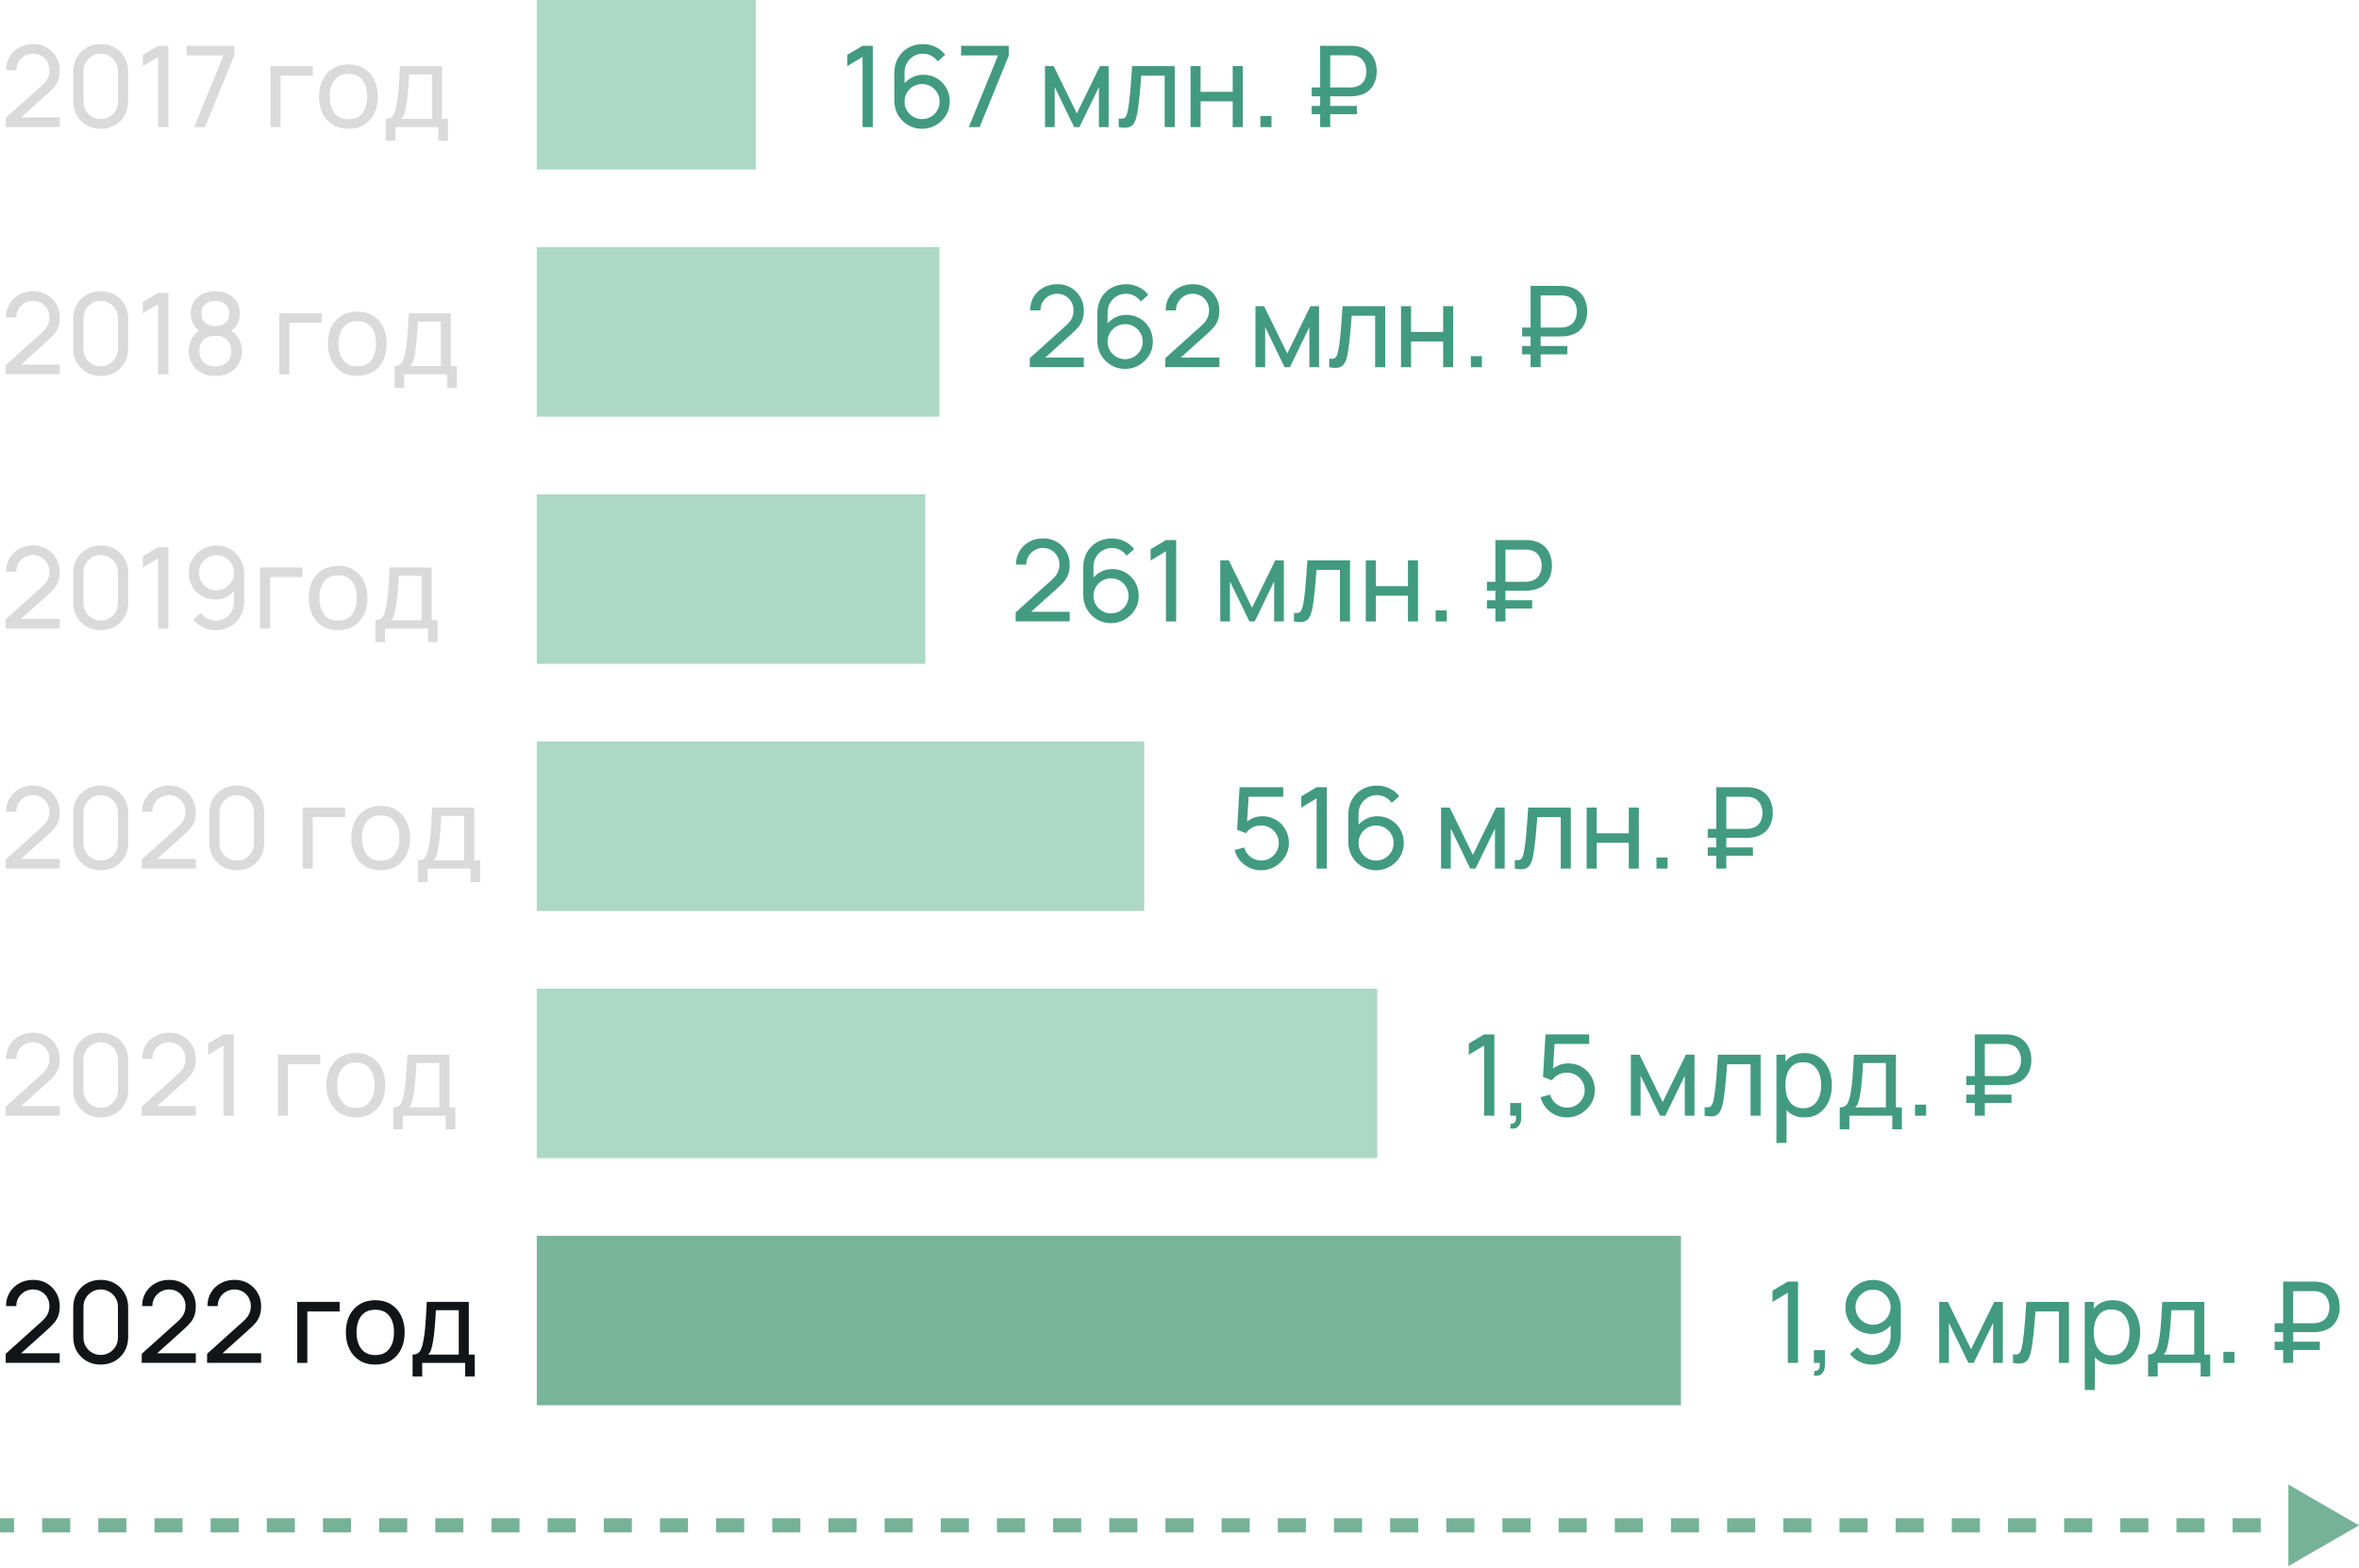 <svg width="334" height="222" viewBox="0 0 334 222" fill="none" xmlns="http://www.w3.org/2000/svg">
<path d="M0.8 17.992L0.808 16.712L5.92 12.112C6.347 11.728 6.632 11.365 6.776 11.024C6.925 10.677 7 10.323 7 9.96C7 9.517 6.899 9.117 6.696 8.76C6.493 8.403 6.216 8.12 5.864 7.912C5.517 7.704 5.123 7.6 4.68 7.6C4.221 7.6 3.813 7.709 3.456 7.928C3.099 8.141 2.816 8.427 2.608 8.784C2.405 9.141 2.307 9.531 2.312 9.952H0.856C0.856 9.227 1.024 8.587 1.36 8.032C1.696 7.472 2.152 7.035 2.728 6.72C3.309 6.4 3.968 6.24 4.704 6.24C5.419 6.24 6.059 6.405 6.624 6.736C7.189 7.061 7.635 7.507 7.96 8.072C8.291 8.632 8.456 9.267 8.456 9.976C8.456 10.477 8.392 10.912 8.264 11.28C8.141 11.648 7.949 11.989 7.688 12.304C7.427 12.613 7.099 12.944 6.704 13.296L2.456 17.112L2.272 16.632H8.456V17.992H0.8ZM14.258 18.24C13.511 18.24 12.845 18.072 12.258 17.736C11.677 17.395 11.215 16.933 10.874 16.352C10.538 15.765 10.37 15.099 10.37 14.352V10.128C10.37 9.381 10.538 8.715 10.874 8.128C11.215 7.541 11.677 7.08 12.258 6.744C12.845 6.408 13.511 6.24 14.258 6.24C15.005 6.24 15.671 6.408 16.258 6.744C16.845 7.08 17.306 7.541 17.642 8.128C17.978 8.715 18.146 9.381 18.146 10.128V14.352C18.146 15.099 17.978 15.765 17.642 16.352C17.306 16.933 16.845 17.395 16.258 17.736C15.671 18.072 15.005 18.24 14.258 18.24ZM14.258 16.872C14.711 16.872 15.122 16.763 15.49 16.544C15.858 16.325 16.151 16.032 16.37 15.664C16.589 15.291 16.698 14.88 16.698 14.432V10.04C16.698 9.587 16.589 9.176 16.37 8.808C16.151 8.44 15.858 8.147 15.49 7.928C15.122 7.709 14.711 7.6 14.258 7.6C13.81 7.6 13.399 7.709 13.026 7.928C12.658 8.147 12.365 8.44 12.146 8.808C11.927 9.176 11.818 9.587 11.818 10.04V14.432C11.818 14.88 11.927 15.291 12.146 15.664C12.365 16.032 12.658 16.325 13.026 16.544C13.399 16.763 13.81 16.872 14.258 16.872ZM22.394 18V8.056L20.226 9.368V7.776L22.394 6.48H23.842V18H22.394ZM27.494 18L31.638 7.848H26.406V6.48H33.166V7.848L29.03 18H27.494ZM38.292 18V9.36H44.292V10.712H39.716V18H38.292ZM49.331 18.24C48.473 18.24 47.731 18.045 47.107 17.656C46.489 17.267 46.011 16.728 45.675 16.04C45.339 15.352 45.171 14.563 45.171 13.672C45.171 12.765 45.342 11.971 45.683 11.288C46.025 10.605 46.507 10.075 47.131 9.696C47.755 9.312 48.489 9.12 49.331 9.12C50.195 9.12 50.939 9.315 51.563 9.704C52.187 10.088 52.665 10.624 52.995 11.312C53.331 11.995 53.499 12.781 53.499 13.672C53.499 14.573 53.331 15.368 52.995 16.056C52.659 16.739 52.179 17.275 51.555 17.664C50.931 18.048 50.19 18.24 49.331 18.24ZM49.331 16.888C50.227 16.888 50.894 16.589 51.331 15.992C51.769 15.395 51.987 14.621 51.987 13.672C51.987 12.696 51.766 11.92 51.323 11.344C50.881 10.763 50.217 10.472 49.331 10.472C48.729 10.472 48.233 10.608 47.843 10.88C47.454 11.152 47.163 11.528 46.971 12.008C46.779 12.488 46.683 13.043 46.683 13.672C46.683 14.643 46.907 15.421 47.355 16.008C47.803 16.595 48.462 16.888 49.331 16.888ZM54.621 19.92V16.824C55.106 16.824 55.453 16.667 55.661 16.352C55.869 16.032 56.037 15.507 56.165 14.776C56.25 14.317 56.319 13.827 56.373 13.304C56.426 12.781 56.471 12.2 56.509 11.56C56.551 10.915 56.591 10.181 56.629 9.36H62.581V16.824H63.421V19.92H62.061V18H55.981V19.92H54.621ZM56.813 16.824H61.157V10.536H57.917C57.901 10.915 57.879 11.312 57.853 11.728C57.826 12.139 57.794 12.549 57.757 12.96C57.725 13.371 57.685 13.76 57.637 14.128C57.594 14.491 57.543 14.816 57.485 15.104C57.415 15.504 57.335 15.843 57.245 16.12C57.154 16.397 57.01 16.632 56.813 16.824Z" fill="#DADADA"/>
<rect x="76" width="31" height="24" fill="#ACD8C5"/>
<path d="M122.128 18V8.056L119.96 9.368V7.776L122.128 6.48H123.576V18H122.128ZM130.548 18.24C129.817 18.24 129.153 18.064 128.556 17.712C127.964 17.36 127.492 16.88 127.14 16.272C126.793 15.659 126.62 14.968 126.62 14.2V10.368C126.62 9.563 126.793 8.851 127.14 8.232C127.492 7.608 127.972 7.123 128.58 6.776C129.193 6.424 129.892 6.248 130.676 6.248C131.311 6.248 131.9 6.379 132.444 6.64C132.993 6.896 133.455 7.267 133.828 7.752L132.764 8.696C132.535 8.36 132.236 8.093 131.868 7.896C131.5 7.699 131.103 7.6 130.676 7.6C130.169 7.6 129.719 7.723 129.324 7.968C128.935 8.208 128.628 8.528 128.404 8.928C128.18 9.323 128.068 9.749 128.068 10.208V12.52L127.756 12.168C128.092 11.688 128.519 11.304 129.036 11.016C129.553 10.728 130.113 10.584 130.716 10.584C131.431 10.584 132.071 10.752 132.636 11.088C133.207 11.424 133.655 11.88 133.98 12.456C134.311 13.027 134.476 13.669 134.476 14.384C134.476 15.099 134.297 15.747 133.94 16.328C133.583 16.909 133.105 17.373 132.508 17.72C131.916 18.067 131.263 18.24 130.548 18.24ZM130.548 16.864C131.007 16.864 131.425 16.755 131.804 16.536C132.183 16.312 132.481 16.013 132.7 15.64C132.924 15.261 133.036 14.843 133.036 14.384C133.036 13.925 132.924 13.507 132.7 13.128C132.481 12.749 132.183 12.451 131.804 12.232C131.431 12.008 131.015 11.896 130.556 11.896C130.097 11.896 129.679 12.008 129.3 12.232C128.927 12.451 128.628 12.749 128.404 13.128C128.18 13.507 128.068 13.925 128.068 14.384C128.068 14.837 128.177 15.253 128.396 15.632C128.62 16.005 128.919 16.304 129.292 16.528C129.671 16.752 130.089 16.864 130.548 16.864ZM137.166 18L141.31 7.848H136.078V6.48H142.838V7.848L138.702 18H137.166ZM147.956 18V9.36H149.18L152.46 16.064L155.74 9.36H156.964V18H155.588V12.328L152.836 18H152.084L149.332 12.328V18H147.956ZM158.398 18V16.776C158.718 16.835 158.961 16.824 159.126 16.744C159.297 16.659 159.422 16.512 159.502 16.304C159.587 16.091 159.657 15.824 159.71 15.504C159.801 14.997 159.878 14.432 159.942 13.808C160.011 13.184 160.073 12.501 160.126 11.76C160.185 11.013 160.238 10.213 160.286 9.36H166.326V18H164.902V10.712H161.582C161.55 11.203 161.51 11.707 161.462 12.224C161.419 12.741 161.374 13.245 161.326 13.736C161.278 14.221 161.225 14.675 161.166 15.096C161.113 15.512 161.054 15.872 160.99 16.176C160.889 16.699 160.747 17.117 160.566 17.432C160.385 17.741 160.123 17.941 159.782 18.032C159.441 18.128 158.979 18.117 158.398 18ZM168.565 18V9.36H169.989V13H174.533V9.36H175.957V18H174.533V14.352H169.989V18H168.565ZM178.454 18V16.432H180.022V18H178.454ZM185.714 13.64V12.384H191.178C191.268 12.384 191.375 12.379 191.498 12.368C191.626 12.357 191.759 12.336 191.898 12.304C192.431 12.176 192.826 11.912 193.082 11.512C193.338 11.112 193.466 10.653 193.466 10.136C193.466 9.805 193.412 9.485 193.306 9.176C193.199 8.867 193.028 8.597 192.794 8.368C192.564 8.139 192.266 7.984 191.898 7.904C191.77 7.867 191.636 7.845 191.498 7.84C191.364 7.835 191.258 7.832 191.178 7.832H187.938V6.48H191.226C191.306 6.48 191.42 6.483 191.57 6.488C191.724 6.493 191.892 6.512 192.074 6.544C192.698 6.64 193.22 6.853 193.642 7.184C194.068 7.515 194.388 7.931 194.602 8.432C194.815 8.933 194.922 9.491 194.922 10.104C194.922 11.016 194.682 11.787 194.202 12.416C193.722 13.04 193.012 13.427 192.074 13.576C191.892 13.603 191.724 13.621 191.57 13.632C191.42 13.637 191.306 13.64 191.226 13.64H185.714ZM185.714 16.176V15H192.114V16.176H185.714ZM186.914 18V6.48H188.338V18H186.914Z" fill="#429B7E"/>
<path d="M0.8 52.992L0.808 51.712L5.92 47.112C6.347 46.728 6.632 46.365 6.776 46.024C6.925 45.677 7 45.323 7 44.96C7 44.517 6.899 44.117 6.696 43.76C6.493 43.403 6.216 43.12 5.864 42.912C5.517 42.704 5.123 42.6 4.68 42.6C4.221 42.6 3.813 42.709 3.456 42.928C3.099 43.141 2.816 43.427 2.608 43.784C2.405 44.141 2.307 44.531 2.312 44.952H0.856C0.856 44.227 1.024 43.587 1.36 43.032C1.696 42.472 2.152 42.035 2.728 41.72C3.309 41.4 3.968 41.24 4.704 41.24C5.419 41.24 6.059 41.405 6.624 41.736C7.189 42.061 7.635 42.507 7.96 43.072C8.291 43.632 8.456 44.267 8.456 44.976C8.456 45.477 8.392 45.912 8.264 46.28C8.141 46.648 7.949 46.989 7.688 47.304C7.427 47.613 7.099 47.944 6.704 48.296L2.456 52.112L2.272 51.632H8.456V52.992H0.8ZM14.258 53.24C13.511 53.24 12.845 53.072 12.258 52.736C11.677 52.395 11.215 51.933 10.874 51.352C10.538 50.765 10.37 50.099 10.37 49.352V45.128C10.37 44.381 10.538 43.715 10.874 43.128C11.215 42.541 11.677 42.08 12.258 41.744C12.845 41.408 13.511 41.24 14.258 41.24C15.005 41.24 15.671 41.408 16.258 41.744C16.845 42.08 17.306 42.541 17.642 43.128C17.978 43.715 18.146 44.381 18.146 45.128V49.352C18.146 50.099 17.978 50.765 17.642 51.352C17.306 51.933 16.845 52.395 16.258 52.736C15.671 53.072 15.005 53.24 14.258 53.24ZM14.258 51.872C14.711 51.872 15.122 51.763 15.49 51.544C15.858 51.325 16.151 51.032 16.37 50.664C16.589 50.291 16.698 49.88 16.698 49.432V45.04C16.698 44.587 16.589 44.176 16.37 43.808C16.151 43.44 15.858 43.147 15.49 42.928C15.122 42.709 14.711 42.6 14.258 42.6C13.81 42.6 13.399 42.709 13.026 42.928C12.658 43.147 12.365 43.44 12.146 43.808C11.927 44.176 11.818 44.587 11.818 45.04V49.432C11.818 49.88 11.927 50.291 12.146 50.664C12.365 51.032 12.658 51.325 13.026 51.544C13.399 51.763 13.81 51.872 14.258 51.872ZM22.394 53V43.056L20.226 44.368V42.776L22.394 41.48H23.842V53H22.394ZM30.486 53.24C29.75 53.24 29.099 53.093 28.534 52.8C27.968 52.501 27.526 52.088 27.206 51.56C26.886 51.032 26.726 50.416 26.726 49.712C26.726 49.024 26.888 48.403 27.214 47.848C27.544 47.293 28.04 46.867 28.702 46.568L28.678 47.088C28.139 46.827 27.726 46.459 27.438 45.984C27.15 45.504 27.006 44.973 27.006 44.392C27.006 43.741 27.155 43.181 27.454 42.712C27.752 42.243 28.163 41.88 28.686 41.624C29.208 41.368 29.808 41.24 30.486 41.24C31.163 41.24 31.763 41.368 32.286 41.624C32.808 41.88 33.219 42.243 33.518 42.712C33.816 43.181 33.966 43.741 33.966 44.392C33.966 44.973 33.83 45.501 33.558 45.976C33.286 46.445 32.867 46.816 32.302 47.088L32.27 46.576C32.931 46.864 33.427 47.288 33.758 47.848C34.094 48.403 34.262 49.024 34.262 49.712C34.262 50.416 34.099 51.032 33.774 51.56C33.454 52.088 33.008 52.501 32.438 52.8C31.872 53.093 31.222 53.24 30.486 53.24ZM30.486 51.88C31.158 51.88 31.702 51.696 32.118 51.328C32.539 50.955 32.75 50.416 32.75 49.712C32.75 49.003 32.542 48.464 32.126 48.096C31.715 47.723 31.168 47.536 30.486 47.536C29.808 47.536 29.262 47.723 28.846 48.096C28.435 48.464 28.23 49.003 28.23 49.712C28.23 50.416 28.438 50.955 28.854 51.328C29.27 51.696 29.814 51.88 30.486 51.88ZM30.486 46.168C31.072 46.168 31.547 46.021 31.91 45.728C32.272 45.429 32.454 44.984 32.454 44.392C32.454 43.8 32.272 43.357 31.91 43.064C31.547 42.765 31.072 42.616 30.486 42.616C29.904 42.616 29.43 42.765 29.062 43.064C28.699 43.357 28.518 43.8 28.518 44.392C28.518 44.984 28.699 45.429 29.062 45.728C29.43 46.021 29.904 46.168 30.486 46.168ZM39.542 53V44.36H45.542V45.712H40.966V53H39.542ZM50.581 53.24C49.723 53.24 48.981 53.045 48.357 52.656C47.739 52.267 47.261 51.728 46.925 51.04C46.589 50.352 46.421 49.563 46.421 48.672C46.421 47.765 46.592 46.971 46.933 46.288C47.275 45.605 47.757 45.075 48.381 44.696C49.005 44.312 49.739 44.12 50.581 44.12C51.445 44.12 52.189 44.315 52.813 44.704C53.437 45.088 53.915 45.624 54.245 46.312C54.581 46.995 54.749 47.781 54.749 48.672C54.749 49.573 54.581 50.368 54.245 51.056C53.909 51.739 53.429 52.275 52.805 52.664C52.181 53.048 51.44 53.24 50.581 53.24ZM50.581 51.888C51.477 51.888 52.144 51.589 52.581 50.992C53.019 50.395 53.237 49.621 53.237 48.672C53.237 47.696 53.016 46.92 52.573 46.344C52.131 45.763 51.467 45.472 50.581 45.472C49.979 45.472 49.483 45.608 49.093 45.88C48.704 46.152 48.413 46.528 48.221 47.008C48.029 47.488 47.933 48.043 47.933 48.672C47.933 49.643 48.157 50.421 48.605 51.008C49.053 51.595 49.712 51.888 50.581 51.888ZM55.871 54.92V51.824C56.356 51.824 56.703 51.667 56.911 51.352C57.119 51.032 57.287 50.507 57.415 49.776C57.5 49.317 57.569 48.827 57.623 48.304C57.676 47.781 57.721 47.2 57.759 46.56C57.801 45.915 57.841 45.181 57.879 44.36H63.831V51.824H64.671V54.92H63.311V53H57.231V54.92H55.871ZM58.063 51.824H62.407V45.536H59.167C59.151 45.915 59.129 46.312 59.103 46.728C59.076 47.139 59.044 47.549 59.007 47.96C58.975 48.371 58.935 48.76 58.887 49.128C58.844 49.491 58.793 49.816 58.735 50.104C58.665 50.504 58.585 50.843 58.495 51.12C58.404 51.397 58.26 51.632 58.063 51.824Z" fill="#DADADA"/>
<rect x="76" y="35" width="57" height="24" fill="#ACD8C5"/>
<path d="M145.8 51.992L145.808 50.712L150.92 46.112C151.347 45.728 151.632 45.365 151.776 45.024C151.925 44.677 152 44.323 152 43.96C152 43.517 151.899 43.117 151.696 42.76C151.493 42.403 151.216 42.12 150.864 41.912C150.517 41.704 150.123 41.6 149.68 41.6C149.221 41.6 148.813 41.709 148.456 41.928C148.099 42.141 147.816 42.427 147.608 42.784C147.405 43.141 147.307 43.531 147.312 43.952H145.856C145.856 43.227 146.024 42.587 146.36 42.032C146.696 41.472 147.152 41.035 147.728 40.72C148.309 40.4 148.968 40.24 149.704 40.24C150.419 40.24 151.059 40.405 151.624 40.736C152.189 41.061 152.635 41.507 152.96 42.072C153.291 42.632 153.456 43.267 153.456 43.976C153.456 44.477 153.392 44.912 153.264 45.28C153.141 45.648 152.949 45.989 152.688 46.304C152.427 46.613 152.099 46.944 151.704 47.296L147.456 51.112L147.272 50.632H153.456V51.992H145.8ZM159.298 52.24C158.567 52.24 157.903 52.064 157.306 51.712C156.714 51.36 156.242 50.88 155.89 50.272C155.543 49.659 155.37 48.968 155.37 48.2V44.368C155.37 43.563 155.543 42.851 155.89 42.232C156.242 41.608 156.722 41.123 157.33 40.776C157.943 40.424 158.642 40.248 159.426 40.248C160.061 40.248 160.65 40.379 161.194 40.64C161.743 40.896 162.205 41.267 162.578 41.752L161.514 42.696C161.285 42.36 160.986 42.093 160.618 41.896C160.25 41.699 159.853 41.6 159.426 41.6C158.919 41.6 158.469 41.723 158.074 41.968C157.685 42.208 157.378 42.528 157.154 42.928C156.93 43.323 156.818 43.749 156.818 44.208V46.52L156.506 46.168C156.842 45.688 157.269 45.304 157.786 45.016C158.303 44.728 158.863 44.584 159.466 44.584C160.181 44.584 160.821 44.752 161.386 45.088C161.957 45.424 162.405 45.88 162.73 46.456C163.061 47.027 163.226 47.669 163.226 48.384C163.226 49.099 163.047 49.747 162.69 50.328C162.333 50.909 161.855 51.373 161.258 51.72C160.666 52.067 160.013 52.24 159.298 52.24ZM159.298 50.864C159.757 50.864 160.175 50.755 160.554 50.536C160.933 50.312 161.231 50.013 161.45 49.64C161.674 49.261 161.786 48.843 161.786 48.384C161.786 47.925 161.674 47.507 161.45 47.128C161.231 46.749 160.933 46.451 160.554 46.232C160.181 46.008 159.765 45.896 159.306 45.896C158.847 45.896 158.429 46.008 158.05 46.232C157.677 46.451 157.378 46.749 157.154 47.128C156.93 47.507 156.818 47.925 156.818 48.384C156.818 48.837 156.927 49.253 157.146 49.632C157.37 50.005 157.669 50.304 158.042 50.528C158.421 50.752 158.839 50.864 159.298 50.864ZM164.988 51.992L164.996 50.712L170.108 46.112C170.534 45.728 170.82 45.365 170.964 45.024C171.113 44.677 171.188 44.323 171.188 43.96C171.188 43.517 171.086 43.117 170.884 42.76C170.681 42.403 170.404 42.12 170.052 41.912C169.705 41.704 169.31 41.6 168.868 41.6C168.409 41.6 168.001 41.709 167.644 41.928C167.286 42.141 167.004 42.427 166.796 42.784C166.593 43.141 166.494 43.531 166.5 43.952H165.044C165.044 43.227 165.212 42.587 165.548 42.032C165.884 41.472 166.34 41.035 166.916 40.72C167.497 40.4 168.156 40.24 168.891 40.24C169.606 40.24 170.246 40.405 170.812 40.736C171.377 41.061 171.822 41.507 172.148 42.072C172.478 42.632 172.644 43.267 172.644 43.976C172.644 44.477 172.58 44.912 172.451 45.28C172.329 45.648 172.137 45.989 171.876 46.304C171.614 46.613 171.286 46.944 170.892 47.296L166.644 51.112L166.46 50.632H172.644V51.992H164.988ZM177.753 52V43.36H178.977L182.257 50.064L185.537 43.36H186.761V52H185.385V46.328L182.633 52H181.881L179.129 46.328V52H177.753ZM188.195 52V50.776C188.515 50.835 188.758 50.824 188.923 50.744C189.094 50.659 189.219 50.512 189.299 50.304C189.384 50.091 189.454 49.824 189.507 49.504C189.598 48.997 189.675 48.432 189.739 47.808C189.808 47.184 189.87 46.501 189.923 45.76C189.982 45.013 190.035 44.213 190.083 43.36H196.123V52H194.699V44.712H191.379C191.347 45.203 191.307 45.707 191.259 46.224C191.216 46.741 191.171 47.245 191.123 47.736C191.075 48.221 191.022 48.675 190.963 49.096C190.91 49.512 190.851 49.872 190.787 50.176C190.686 50.699 190.544 51.117 190.363 51.432C190.182 51.741 189.92 51.941 189.579 52.032C189.238 52.128 188.776 52.117 188.195 52ZM198.362 52V43.36H199.786V47H204.33V43.36H205.754V52H204.33V48.352H199.786V52H198.362ZM208.251 52V50.432H209.819V52H208.251ZM215.511 47.64V46.384H220.975C221.065 46.384 221.172 46.379 221.295 46.368C221.423 46.357 221.556 46.336 221.695 46.304C222.228 46.176 222.623 45.912 222.879 45.512C223.135 45.112 223.263 44.653 223.263 44.136C223.263 43.805 223.209 43.485 223.103 43.176C222.996 42.867 222.825 42.597 222.591 42.368C222.361 42.139 222.063 41.984 221.695 41.904C221.567 41.867 221.433 41.845 221.295 41.84C221.161 41.835 221.055 41.832 220.975 41.832H217.735V40.48H221.023C221.103 40.48 221.217 40.483 221.367 40.488C221.521 40.493 221.689 40.512 221.871 40.544C222.495 40.64 223.017 40.853 223.439 41.184C223.865 41.515 224.185 41.931 224.399 42.432C224.612 42.933 224.719 43.491 224.719 44.104C224.719 45.016 224.479 45.787 223.999 46.416C223.519 47.04 222.809 47.427 221.871 47.576C221.689 47.603 221.521 47.621 221.367 47.632C221.217 47.637 221.103 47.64 221.023 47.64H215.511ZM215.511 50.176V49H221.911V50.176H215.511ZM216.711 52V40.48H218.135V52H216.711Z" fill="#429B7E"/>
<path d="M0.8 88.992L0.808 87.712L5.92 83.112C6.347 82.728 6.632 82.365 6.776 82.024C6.925 81.677 7 81.323 7 80.96C7 80.517 6.899 80.117 6.696 79.76C6.493 79.403 6.216 79.12 5.864 78.912C5.517 78.704 5.123 78.6 4.68 78.6C4.221 78.6 3.813 78.709 3.456 78.928C3.099 79.141 2.816 79.427 2.608 79.784C2.405 80.141 2.307 80.531 2.312 80.952H0.856C0.856 80.227 1.024 79.587 1.36 79.032C1.696 78.472 2.152 78.035 2.728 77.72C3.309 77.4 3.968 77.24 4.704 77.24C5.419 77.24 6.059 77.405 6.624 77.736C7.189 78.061 7.635 78.507 7.96 79.072C8.291 79.632 8.456 80.267 8.456 80.976C8.456 81.477 8.392 81.912 8.264 82.28C8.141 82.648 7.949 82.989 7.688 83.304C7.427 83.613 7.099 83.944 6.704 84.296L2.456 88.112L2.272 87.632H8.456V88.992H0.8ZM14.258 89.24C13.511 89.24 12.845 89.072 12.258 88.736C11.677 88.395 11.215 87.933 10.874 87.352C10.538 86.765 10.37 86.099 10.37 85.352V81.128C10.37 80.381 10.538 79.715 10.874 79.128C11.215 78.541 11.677 78.08 12.258 77.744C12.845 77.408 13.511 77.24 14.258 77.24C15.005 77.24 15.671 77.408 16.258 77.744C16.845 78.08 17.306 78.541 17.642 79.128C17.978 79.715 18.146 80.381 18.146 81.128V85.352C18.146 86.099 17.978 86.765 17.642 87.352C17.306 87.933 16.845 88.395 16.258 88.736C15.671 89.072 15.005 89.24 14.258 89.24ZM14.258 87.872C14.711 87.872 15.122 87.763 15.49 87.544C15.858 87.325 16.151 87.032 16.37 86.664C16.589 86.291 16.698 85.88 16.698 85.432V81.04C16.698 80.587 16.589 80.176 16.37 79.808C16.151 79.44 15.858 79.147 15.49 78.928C15.122 78.709 14.711 78.6 14.258 78.6C13.81 78.6 13.399 78.709 13.026 78.928C12.658 79.147 12.365 79.44 12.146 79.808C11.927 80.176 11.818 80.587 11.818 81.04V85.432C11.818 85.88 11.927 86.291 12.146 86.664C12.365 87.032 12.658 87.325 13.026 87.544C13.399 87.763 13.81 87.872 14.258 87.872ZM22.394 89V79.056L20.226 80.368V78.776L22.394 77.48H23.842V89H22.394ZM30.654 77.248C31.39 77.248 32.054 77.424 32.646 77.776C33.238 78.128 33.707 78.608 34.054 79.216C34.406 79.824 34.582 80.515 34.582 81.288V85.12C34.582 85.925 34.408 86.637 34.062 87.256C33.715 87.875 33.235 88.36 32.622 88.712C32.014 89.064 31.315 89.24 30.526 89.24C29.896 89.24 29.307 89.109 28.758 88.848C28.214 88.587 27.752 88.216 27.374 87.736L28.438 86.792C28.672 87.123 28.974 87.389 29.342 87.592C29.71 87.789 30.104 87.888 30.526 87.888C31.038 87.888 31.488 87.765 31.878 87.52C32.272 87.275 32.579 86.955 32.798 86.56C33.022 86.165 33.134 85.739 33.134 85.28V82.968L33.446 83.32C33.115 83.8 32.691 84.184 32.174 84.472C31.656 84.76 31.094 84.904 30.486 84.904C29.771 84.904 29.131 84.736 28.566 84.4C28 84.064 27.552 83.611 27.222 83.04C26.891 82.464 26.726 81.819 26.726 81.104C26.726 80.389 26.904 79.741 27.262 79.16C27.619 78.573 28.094 78.109 28.686 77.768C29.283 77.421 29.939 77.248 30.654 77.248ZM30.654 78.624C30.195 78.624 29.776 78.736 29.398 78.96C29.024 79.179 28.726 79.477 28.502 79.856C28.278 80.229 28.166 80.645 28.166 81.104C28.166 81.563 28.275 81.981 28.494 82.36C28.718 82.733 29.016 83.032 29.39 83.256C29.768 83.48 30.187 83.592 30.646 83.592C31.104 83.592 31.523 83.48 31.902 83.256C32.28 83.032 32.579 82.733 32.798 82.36C33.022 81.981 33.134 81.563 33.134 81.104C33.134 80.651 33.022 80.237 32.798 79.864C32.579 79.485 32.28 79.184 31.902 78.96C31.528 78.736 31.112 78.624 30.654 78.624ZM36.823 89V80.36H42.823V81.712H38.247V89H36.823ZM47.862 89.24C47.004 89.24 46.263 89.045 45.639 88.656C45.02 88.267 44.542 87.728 44.206 87.04C43.87 86.352 43.703 85.563 43.703 84.672C43.703 83.765 43.873 82.971 44.215 82.288C44.556 81.605 45.038 81.075 45.663 80.696C46.286 80.312 47.02 80.12 47.862 80.12C48.727 80.12 49.471 80.315 50.094 80.704C50.718 81.088 51.196 81.624 51.526 82.312C51.862 82.995 52.031 83.781 52.031 84.672C52.031 85.573 51.862 86.368 51.526 87.056C51.191 87.739 50.711 88.275 50.087 88.664C49.462 89.048 48.721 89.24 47.862 89.24ZM47.862 87.888C48.758 87.888 49.425 87.589 49.862 86.992C50.3 86.395 50.519 85.621 50.519 84.672C50.519 83.696 50.297 82.92 49.855 82.344C49.412 81.763 48.748 81.472 47.862 81.472C47.26 81.472 46.764 81.608 46.374 81.88C45.985 82.152 45.694 82.528 45.502 83.008C45.31 83.488 45.215 84.043 45.215 84.672C45.215 85.643 45.438 86.421 45.886 87.008C46.334 87.595 46.993 87.888 47.862 87.888ZM53.152 90.92V87.824C53.637 87.824 53.984 87.667 54.192 87.352C54.4 87.032 54.568 86.507 54.696 85.776C54.781 85.317 54.85 84.827 54.904 84.304C54.957 83.781 55.002 83.2 55.04 82.56C55.083 81.915 55.123 81.181 55.16 80.36H61.112V87.824H61.952V90.92H60.592V89H54.512V90.92H53.152ZM55.344 87.824H59.688V81.536H56.448C56.432 81.915 56.41 82.312 56.384 82.728C56.357 83.139 56.325 83.549 56.288 83.96C56.256 84.371 56.216 84.76 56.168 85.128C56.125 85.491 56.075 85.816 56.016 86.104C55.947 86.504 55.867 86.843 55.776 87.12C55.685 87.397 55.541 87.632 55.344 87.824Z" fill="#DADADA"/>
<rect x="76" y="70" width="55" height="24" fill="#ACD8C5"/>
<path d="M143.8 87.992L143.808 86.712L148.92 82.112C149.347 81.728 149.632 81.365 149.776 81.024C149.925 80.677 150 80.323 150 79.96C150 79.517 149.899 79.117 149.696 78.76C149.493 78.403 149.216 78.12 148.864 77.912C148.517 77.704 148.123 77.6 147.68 77.6C147.221 77.6 146.813 77.709 146.456 77.928C146.099 78.141 145.816 78.427 145.608 78.784C145.405 79.141 145.307 79.531 145.312 79.952H143.856C143.856 79.227 144.024 78.587 144.36 78.032C144.696 77.472 145.152 77.035 145.728 76.72C146.309 76.4 146.968 76.24 147.704 76.24C148.419 76.24 149.059 76.405 149.624 76.736C150.189 77.061 150.635 77.507 150.96 78.072C151.291 78.632 151.456 79.267 151.456 79.976C151.456 80.477 151.392 80.912 151.264 81.28C151.141 81.648 150.949 81.989 150.688 82.304C150.427 82.613 150.099 82.944 149.704 83.296L145.456 87.112L145.272 86.632H151.456V87.992H143.8ZM157.298 88.24C156.567 88.24 155.903 88.064 155.306 87.712C154.714 87.36 154.242 86.88 153.89 86.272C153.543 85.659 153.37 84.968 153.37 84.2V80.368C153.37 79.563 153.543 78.851 153.89 78.232C154.242 77.608 154.722 77.123 155.33 76.776C155.943 76.424 156.642 76.248 157.426 76.248C158.061 76.248 158.65 76.379 159.194 76.64C159.743 76.896 160.205 77.267 160.578 77.752L159.514 78.696C159.285 78.36 158.986 78.093 158.618 77.896C158.25 77.699 157.853 77.6 157.426 77.6C156.919 77.6 156.469 77.723 156.074 77.968C155.685 78.208 155.378 78.528 155.154 78.928C154.93 79.323 154.818 79.749 154.818 80.208V82.52L154.506 82.168C154.842 81.688 155.269 81.304 155.786 81.016C156.303 80.728 156.863 80.584 157.466 80.584C158.181 80.584 158.821 80.752 159.386 81.088C159.957 81.424 160.405 81.88 160.73 82.456C161.061 83.027 161.226 83.669 161.226 84.384C161.226 85.099 161.047 85.747 160.69 86.328C160.333 86.909 159.855 87.373 159.258 87.72C158.666 88.067 158.013 88.24 157.298 88.24ZM157.298 86.864C157.757 86.864 158.175 86.755 158.554 86.536C158.933 86.312 159.231 86.013 159.45 85.64C159.674 85.261 159.786 84.843 159.786 84.384C159.786 83.925 159.674 83.507 159.45 83.128C159.231 82.749 158.933 82.451 158.554 82.232C158.181 82.008 157.765 81.896 157.306 81.896C156.847 81.896 156.429 82.008 156.05 82.232C155.677 82.451 155.378 82.749 155.154 83.128C154.93 83.507 154.818 83.925 154.818 84.384C154.818 84.837 154.927 85.253 155.146 85.632C155.37 86.005 155.669 86.304 156.042 86.528C156.421 86.752 156.839 86.864 157.298 86.864ZM165.081 88V78.056L162.913 79.368V77.776L165.081 76.48H166.529V88H165.081ZM172.768 88V79.36H173.992L177.272 86.064L180.552 79.36H181.776V88H180.4V82.328L177.648 88H176.896L174.144 82.328V88H172.768ZM183.211 88V86.776C183.531 86.835 183.773 86.824 183.939 86.744C184.109 86.659 184.235 86.512 184.315 86.304C184.4 86.091 184.469 85.824 184.523 85.504C184.613 84.997 184.691 84.432 184.755 83.808C184.824 83.184 184.885 82.501 184.939 81.76C184.997 81.013 185.051 80.213 185.099 79.36H191.139V88H189.715V80.712H186.395C186.363 81.203 186.323 81.707 186.275 82.224C186.232 82.741 186.187 83.245 186.139 83.736C186.091 84.221 186.037 84.675 185.979 85.096C185.925 85.512 185.867 85.872 185.803 86.176C185.701 86.699 185.56 87.117 185.379 87.432C185.197 87.741 184.936 87.941 184.595 88.032C184.253 88.128 183.792 88.117 183.211 88ZM193.378 88V79.36H194.802V83H199.346V79.36H200.77V88H199.346V84.352H194.802V88H193.378ZM203.267 88V86.432H204.835V88H203.267ZM210.526 83.64V82.384H215.99C216.081 82.384 216.188 82.379 216.31 82.368C216.438 82.357 216.572 82.336 216.71 82.304C217.244 82.176 217.638 81.912 217.894 81.512C218.15 81.112 218.278 80.653 218.278 80.136C218.278 79.805 218.225 79.485 218.118 79.176C218.012 78.867 217.841 78.597 217.606 78.368C217.377 78.139 217.078 77.984 216.71 77.904C216.582 77.867 216.449 77.845 216.31 77.84C216.177 77.835 216.07 77.832 215.99 77.832H212.75V76.48H216.038C216.118 76.48 216.233 76.483 216.382 76.488C216.537 76.493 216.705 76.512 216.886 76.544C217.51 76.64 218.033 76.853 218.454 77.184C218.881 77.515 219.201 77.931 219.414 78.432C219.628 78.933 219.734 79.491 219.734 80.104C219.734 81.016 219.494 81.787 219.014 82.416C218.534 83.04 217.825 83.427 216.886 83.576C216.705 83.603 216.537 83.621 216.382 83.632C216.233 83.637 216.118 83.64 216.038 83.64H210.526ZM210.526 86.176V85H216.926V86.176H210.526ZM211.726 88V76.48H213.15V88H211.726Z" fill="#429B7E"/>
<path d="M0.8 122.992L0.808 121.712L5.92 117.112C6.347 116.728 6.632 116.365 6.776 116.024C6.925 115.677 7 115.323 7 114.96C7 114.517 6.899 114.117 6.696 113.76C6.493 113.403 6.216 113.12 5.864 112.912C5.517 112.704 5.123 112.6 4.68 112.6C4.221 112.6 3.813 112.709 3.456 112.928C3.099 113.141 2.816 113.427 2.608 113.784C2.405 114.141 2.307 114.531 2.312 114.952H0.856C0.856 114.227 1.024 113.587 1.36 113.032C1.696 112.472 2.152 112.035 2.728 111.72C3.309 111.4 3.968 111.24 4.704 111.24C5.419 111.24 6.059 111.405 6.624 111.736C7.189 112.061 7.635 112.507 7.96 113.072C8.291 113.632 8.456 114.267 8.456 114.976C8.456 115.477 8.392 115.912 8.264 116.28C8.141 116.648 7.949 116.989 7.688 117.304C7.427 117.613 7.099 117.944 6.704 118.296L2.456 122.112L2.272 121.632H8.456V122.992H0.8ZM14.258 123.24C13.511 123.24 12.845 123.072 12.258 122.736C11.677 122.395 11.215 121.933 10.874 121.352C10.538 120.765 10.37 120.099 10.37 119.352V115.128C10.37 114.381 10.538 113.715 10.874 113.128C11.215 112.541 11.677 112.08 12.258 111.744C12.845 111.408 13.511 111.24 14.258 111.24C15.005 111.24 15.671 111.408 16.258 111.744C16.845 112.08 17.306 112.541 17.642 113.128C17.978 113.715 18.146 114.381 18.146 115.128V119.352C18.146 120.099 17.978 120.765 17.642 121.352C17.306 121.933 16.845 122.395 16.258 122.736C15.671 123.072 15.005 123.24 14.258 123.24ZM14.258 121.872C14.711 121.872 15.122 121.763 15.49 121.544C15.858 121.325 16.151 121.032 16.37 120.664C16.589 120.291 16.698 119.88 16.698 119.432V115.04C16.698 114.587 16.589 114.176 16.37 113.808C16.151 113.44 15.858 113.147 15.49 112.928C15.122 112.709 14.711 112.6 14.258 112.6C13.81 112.6 13.399 112.709 13.026 112.928C12.658 113.147 12.365 113.44 12.146 113.808C11.927 114.176 11.818 114.587 11.818 115.04V119.432C11.818 119.88 11.927 120.291 12.146 120.664C12.365 121.032 12.658 121.325 13.026 121.544C13.399 121.763 13.81 121.872 14.258 121.872ZM20.066 122.992L20.074 121.712L25.186 117.112C25.612 116.728 25.898 116.365 26.042 116.024C26.191 115.677 26.266 115.323 26.266 114.96C26.266 114.517 26.164 114.117 25.962 113.76C25.759 113.403 25.482 113.12 25.13 112.912C24.783 112.704 24.388 112.6 23.946 112.6C23.487 112.6 23.079 112.709 22.722 112.928C22.364 113.141 22.082 113.427 21.874 113.784C21.671 114.141 21.572 114.531 21.578 114.952H20.122C20.122 114.227 20.29 113.587 20.626 113.032C20.962 112.472 21.418 112.035 21.994 111.72C22.575 111.4 23.234 111.24 23.97 111.24C24.684 111.24 25.324 111.405 25.89 111.736C26.455 112.061 26.9 112.507 27.226 113.072C27.556 113.632 27.722 114.267 27.722 114.976C27.722 115.477 27.658 115.912 27.53 116.28C27.407 116.648 27.215 116.989 26.954 117.304C26.692 117.613 26.364 117.944 25.97 118.296L21.722 122.112L21.538 121.632H27.722V122.992H20.066ZM33.524 123.24C32.777 123.24 32.11 123.072 31.524 122.736C30.942 122.395 30.481 121.933 30.14 121.352C29.804 120.765 29.636 120.099 29.636 119.352V115.128C29.636 114.381 29.804 113.715 30.14 113.128C30.481 112.541 30.942 112.08 31.524 111.744C32.11 111.408 32.777 111.24 33.524 111.24C34.27 111.24 34.937 111.408 35.524 111.744C36.11 112.08 36.572 112.541 36.908 113.128C37.244 113.715 37.412 114.381 37.412 115.128V119.352C37.412 120.099 37.244 120.765 36.908 121.352C36.572 121.933 36.11 122.395 35.524 122.736C34.937 123.072 34.27 123.24 33.524 123.24ZM33.524 121.872C33.977 121.872 34.388 121.763 34.756 121.544C35.124 121.325 35.417 121.032 35.636 120.664C35.854 120.291 35.964 119.88 35.964 119.432V115.04C35.964 114.587 35.854 114.176 35.636 113.808C35.417 113.44 35.124 113.147 34.756 112.928C34.388 112.709 33.977 112.6 33.524 112.6C33.076 112.6 32.665 112.709 32.292 112.928C31.924 113.147 31.63 113.44 31.412 113.808C31.193 114.176 31.084 114.587 31.084 115.04V119.432C31.084 119.88 31.193 120.291 31.412 120.664C31.63 121.032 31.924 121.325 32.292 121.544C32.665 121.763 33.076 121.872 33.524 121.872ZM42.854 123V114.36H48.854V115.712H44.278V123H42.854ZM53.894 123.24C53.035 123.24 52.294 123.045 51.67 122.656C51.051 122.267 50.574 121.728 50.238 121.04C49.902 120.352 49.734 119.563 49.734 118.672C49.734 117.765 49.904 116.971 50.246 116.288C50.587 115.605 51.07 115.075 51.694 114.696C52.318 114.312 53.051 114.12 53.894 114.12C54.758 114.12 55.502 114.315 56.126 114.704C56.75 115.088 57.227 115.624 57.558 116.312C57.894 116.995 58.062 117.781 58.062 118.672C58.062 119.573 57.894 120.368 57.558 121.056C57.222 121.739 56.742 122.275 56.118 122.664C55.494 123.048 54.752 123.24 53.894 123.24ZM53.894 121.888C54.79 121.888 55.456 121.589 55.894 120.992C56.331 120.395 56.55 119.621 56.55 118.672C56.55 117.696 56.328 116.92 55.886 116.344C55.443 115.763 54.779 115.472 53.894 115.472C53.291 115.472 52.795 115.608 52.406 115.88C52.016 116.152 51.726 116.528 51.534 117.008C51.342 117.488 51.246 118.043 51.246 118.672C51.246 119.643 51.47 120.421 51.918 121.008C52.366 121.595 53.024 121.888 53.894 121.888ZM59.183 124.92V121.824C59.669 121.824 60.015 121.667 60.223 121.352C60.431 121.032 60.599 120.507 60.727 119.776C60.812 119.317 60.882 118.827 60.935 118.304C60.989 117.781 61.034 117.2 61.071 116.56C61.114 115.915 61.154 115.181 61.191 114.36H67.143V121.824H67.983V124.92H66.623V123H60.543V124.92H59.183ZM61.375 121.824H65.719V115.536H62.479C62.463 115.915 62.442 116.312 62.415 116.728C62.389 117.139 62.356 117.549 62.319 117.96C62.287 118.371 62.247 118.76 62.199 119.128C62.157 119.491 62.106 119.816 62.047 120.104C61.978 120.504 61.898 120.843 61.807 121.12C61.717 121.397 61.572 121.632 61.375 121.824Z" fill="#DADADA"/>
<rect x="76" y="105" width="86" height="24" fill="#ACD8C5"/>
<path d="M178.528 123.24C177.936 123.24 177.384 123.117 176.872 122.872C176.365 122.627 175.931 122.291 175.568 121.864C175.211 121.432 174.955 120.936 174.8 120.376L176.168 120.008C176.264 120.387 176.435 120.715 176.68 120.992C176.925 121.264 177.211 121.477 177.536 121.632C177.867 121.781 178.211 121.856 178.568 121.856C179.037 121.856 179.459 121.744 179.832 121.52C180.211 121.291 180.509 120.989 180.728 120.616C180.947 120.237 181.056 119.824 181.056 119.376C181.056 118.912 180.941 118.493 180.712 118.12C180.488 117.741 180.187 117.443 179.808 117.224C179.429 117.005 179.016 116.896 178.568 116.896C178.061 116.896 177.627 117.003 177.264 117.216C176.907 117.424 176.624 117.68 176.416 117.984L175.152 117.504L175.504 111.48H181.688V112.832H176.192L176.824 112.24L176.528 117.064L176.216 116.656C176.536 116.315 176.917 116.051 177.36 115.864C177.808 115.677 178.264 115.584 178.728 115.584C179.443 115.584 180.083 115.752 180.648 116.088C181.213 116.419 181.661 116.872 181.992 117.448C182.323 118.019 182.488 118.661 182.488 119.376C182.488 120.085 182.307 120.733 181.944 121.32C181.581 121.901 181.099 122.368 180.496 122.72C179.899 123.067 179.243 123.24 178.528 123.24ZM186.409 123V113.056L184.241 114.368V112.776L186.409 111.48H187.857V123H186.409ZM194.829 123.24C194.099 123.24 193.435 123.064 192.837 122.712C192.245 122.36 191.773 121.88 191.421 121.272C191.075 120.659 190.901 119.968 190.901 119.2V115.368C190.901 114.563 191.075 113.851 191.421 113.232C191.773 112.608 192.253 112.123 192.861 111.776C193.475 111.424 194.173 111.248 194.957 111.248C195.592 111.248 196.181 111.379 196.725 111.64C197.275 111.896 197.736 112.267 198.109 112.752L197.045 113.696C196.816 113.36 196.517 113.093 196.149 112.896C195.781 112.699 195.384 112.6 194.957 112.6C194.451 112.6 194 112.723 193.605 112.968C193.216 113.208 192.909 113.528 192.685 113.928C192.461 114.323 192.349 114.749 192.349 115.208V117.52L192.037 117.168C192.373 116.688 192.8 116.304 193.317 116.016C193.835 115.728 194.395 115.584 194.997 115.584C195.712 115.584 196.352 115.752 196.917 116.088C197.488 116.424 197.936 116.88 198.261 117.456C198.592 118.027 198.757 118.669 198.757 119.384C198.757 120.099 198.579 120.747 198.221 121.328C197.864 121.909 197.387 122.373 196.789 122.72C196.197 123.067 195.544 123.24 194.829 123.24ZM194.829 121.864C195.288 121.864 195.707 121.755 196.085 121.536C196.464 121.312 196.763 121.013 196.981 120.64C197.205 120.261 197.317 119.843 197.317 119.384C197.317 118.925 197.205 118.507 196.981 118.128C196.763 117.749 196.464 117.451 196.085 117.232C195.712 117.008 195.296 116.896 194.837 116.896C194.379 116.896 193.96 117.008 193.581 117.232C193.208 117.451 192.909 117.749 192.685 118.128C192.461 118.507 192.349 118.925 192.349 119.384C192.349 119.837 192.459 120.253 192.677 120.632C192.901 121.005 193.2 121.304 193.573 121.528C193.952 121.752 194.371 121.864 194.829 121.864ZM204.034 123V114.36H205.258L208.538 121.064L211.818 114.36H213.042V123H211.666V117.328L208.914 123H208.162L205.41 117.328V123H204.034ZM214.476 123V121.776C214.796 121.835 215.039 121.824 215.204 121.744C215.375 121.659 215.5 121.512 215.58 121.304C215.666 121.091 215.735 120.824 215.788 120.504C215.879 119.997 215.956 119.432 216.02 118.808C216.09 118.184 216.151 117.501 216.204 116.76C216.263 116.013 216.316 115.213 216.364 114.36H222.404V123H220.98V115.712H217.66C217.628 116.203 217.588 116.707 217.54 117.224C217.498 117.741 217.452 118.245 217.404 118.736C217.356 119.221 217.303 119.675 217.244 120.096C217.191 120.512 217.132 120.872 217.068 121.176C216.967 121.699 216.826 122.117 216.644 122.432C216.463 122.741 216.202 122.941 215.86 123.032C215.519 123.128 215.058 123.117 214.476 123ZM224.643 123V114.36H226.067V118H230.611V114.36H232.035V123H230.611V119.352H226.067V123H224.643ZM234.532 123V121.432H236.1V123H234.532ZM241.792 118.64V117.384H247.256C247.347 117.384 247.453 117.379 247.576 117.368C247.704 117.357 247.837 117.336 247.976 117.304C248.509 117.176 248.904 116.912 249.16 116.512C249.416 116.112 249.544 115.653 249.544 115.136C249.544 114.805 249.491 114.485 249.384 114.176C249.277 113.867 249.107 113.597 248.872 113.368C248.643 113.139 248.344 112.984 247.976 112.904C247.848 112.867 247.715 112.845 247.576 112.84C247.443 112.835 247.336 112.832 247.256 112.832H244.016V111.48H247.304C247.384 111.48 247.499 111.483 247.648 111.488C247.803 111.493 247.971 111.512 248.152 111.544C248.776 111.64 249.299 111.853 249.72 112.184C250.147 112.515 250.467 112.931 250.68 113.432C250.893 113.933 251 114.491 251 115.104C251 116.016 250.76 116.787 250.28 117.416C249.8 118.04 249.091 118.427 248.152 118.576C247.971 118.603 247.803 118.621 247.648 118.632C247.499 118.637 247.384 118.64 247.304 118.64H241.792ZM241.792 121.176V120H248.192V121.176H241.792ZM242.992 123V111.48H244.416V123H242.992Z" fill="#429B7E"/>
<path d="M0.8 157.992L0.808 156.712L5.92 152.112C6.347 151.728 6.632 151.365 6.776 151.024C6.925 150.677 7 150.323 7 149.96C7 149.517 6.899 149.117 6.696 148.76C6.493 148.403 6.216 148.12 5.864 147.912C5.517 147.704 5.123 147.6 4.68 147.6C4.221 147.6 3.813 147.709 3.456 147.928C3.099 148.141 2.816 148.427 2.608 148.784C2.405 149.141 2.307 149.531 2.312 149.952H0.856C0.856 149.227 1.024 148.587 1.36 148.032C1.696 147.472 2.152 147.035 2.728 146.72C3.309 146.4 3.968 146.24 4.704 146.24C5.419 146.24 6.059 146.405 6.624 146.736C7.189 147.061 7.635 147.507 7.96 148.072C8.291 148.632 8.456 149.267 8.456 149.976C8.456 150.477 8.392 150.912 8.264 151.28C8.141 151.648 7.949 151.989 7.688 152.304C7.427 152.613 7.099 152.944 6.704 153.296L2.456 157.112L2.272 156.632H8.456V157.992H0.8ZM14.258 158.24C13.511 158.24 12.845 158.072 12.258 157.736C11.677 157.395 11.215 156.933 10.874 156.352C10.538 155.765 10.37 155.099 10.37 154.352V150.128C10.37 149.381 10.538 148.715 10.874 148.128C11.215 147.541 11.677 147.08 12.258 146.744C12.845 146.408 13.511 146.24 14.258 146.24C15.005 146.24 15.671 146.408 16.258 146.744C16.845 147.08 17.306 147.541 17.642 148.128C17.978 148.715 18.146 149.381 18.146 150.128V154.352C18.146 155.099 17.978 155.765 17.642 156.352C17.306 156.933 16.845 157.395 16.258 157.736C15.671 158.072 15.005 158.24 14.258 158.24ZM14.258 156.872C14.711 156.872 15.122 156.763 15.49 156.544C15.858 156.325 16.151 156.032 16.37 155.664C16.589 155.291 16.698 154.88 16.698 154.432V150.04C16.698 149.587 16.589 149.176 16.37 148.808C16.151 148.44 15.858 148.147 15.49 147.928C15.122 147.709 14.711 147.6 14.258 147.6C13.81 147.6 13.399 147.709 13.026 147.928C12.658 148.147 12.365 148.44 12.146 148.808C11.927 149.176 11.818 149.587 11.818 150.04V154.432C11.818 154.88 11.927 155.291 12.146 155.664C12.365 156.032 12.658 156.325 13.026 156.544C13.399 156.763 13.81 156.872 14.258 156.872ZM20.066 157.992L20.074 156.712L25.186 152.112C25.612 151.728 25.898 151.365 26.042 151.024C26.191 150.677 26.266 150.323 26.266 149.96C26.266 149.517 26.164 149.117 25.962 148.76C25.759 148.403 25.482 148.12 25.13 147.912C24.783 147.704 24.388 147.6 23.946 147.6C23.487 147.6 23.079 147.709 22.722 147.928C22.364 148.141 22.082 148.427 21.874 148.784C21.671 149.141 21.572 149.531 21.578 149.952H20.122C20.122 149.227 20.29 148.587 20.626 148.032C20.962 147.472 21.418 147.035 21.994 146.72C22.575 146.4 23.234 146.24 23.97 146.24C24.684 146.24 25.324 146.405 25.89 146.736C26.455 147.061 26.9 147.507 27.226 148.072C27.556 148.632 27.722 149.267 27.722 149.976C27.722 150.477 27.658 150.912 27.53 151.28C27.407 151.648 27.215 151.989 26.954 152.304C26.692 152.613 26.364 152.944 25.97 153.296L21.722 157.112L21.538 156.632H27.722V157.992H20.066ZM31.644 158V148.056L29.476 149.368V147.776L31.644 146.48H33.092V158H31.644ZM39.339 158V149.36H45.339V150.712H40.763V158H39.339ZM50.378 158.24C49.52 158.24 48.778 158.045 48.154 157.656C47.535 157.267 47.058 156.728 46.722 156.04C46.386 155.352 46.218 154.563 46.218 153.672C46.218 152.765 46.389 151.971 46.73 151.288C47.072 150.605 47.554 150.075 48.178 149.696C48.802 149.312 49.535 149.12 50.378 149.12C51.242 149.12 51.986 149.315 52.61 149.704C53.234 150.088 53.712 150.624 54.042 151.312C54.378 151.995 54.546 152.781 54.546 153.672C54.546 154.573 54.378 155.368 54.042 156.056C53.706 156.739 53.226 157.275 52.602 157.664C51.978 158.048 51.237 158.24 50.378 158.24ZM50.378 156.888C51.274 156.888 51.941 156.589 52.378 155.992C52.816 155.395 53.034 154.621 53.034 153.672C53.034 152.696 52.813 151.92 52.37 151.344C51.928 150.763 51.264 150.472 50.378 150.472C49.776 150.472 49.279 150.608 48.89 150.88C48.501 151.152 48.21 151.528 48.018 152.008C47.826 152.488 47.73 153.043 47.73 153.672C47.73 154.643 47.954 155.421 48.402 156.008C48.85 156.595 49.509 156.888 50.378 156.888ZM55.667 159.92V156.824C56.153 156.824 56.499 156.667 56.708 156.352C56.916 156.032 57.084 155.507 57.212 154.776C57.297 154.317 57.366 153.827 57.419 153.304C57.473 152.781 57.518 152.2 57.556 151.56C57.598 150.915 57.638 150.181 57.675 149.36H63.627V156.824H64.468V159.92H63.108V158H57.028V159.92H55.667ZM57.859 156.824H62.203V150.536H58.964C58.947 150.915 58.926 151.312 58.9 151.728C58.873 152.139 58.841 152.549 58.803 152.96C58.772 153.371 58.731 153.76 58.684 154.128C58.641 154.491 58.59 154.816 58.532 155.104C58.462 155.504 58.382 155.843 58.291 156.12C58.201 156.397 58.057 156.632 57.859 156.824Z" fill="#DADADA"/>
<rect x="76" y="140" width="119" height="24" fill="#ACD8C5"/>
<path d="M210.128 158V148.056L207.96 149.368V147.776L210.128 146.48H211.576V158H210.128ZM213.819 159.792L213.907 159.128C214.131 159.144 214.299 159.101 214.411 159C214.523 158.899 214.595 158.76 214.627 158.584C214.659 158.408 214.665 158.213 214.643 158H213.819V156.192H215.387V158.24C215.387 158.8 215.249 159.221 214.971 159.504C214.699 159.787 214.315 159.883 213.819 159.792ZM221.841 158.24C221.249 158.24 220.697 158.117 220.185 157.872C219.678 157.627 219.243 157.291 218.881 156.864C218.523 156.432 218.267 155.936 218.113 155.376L219.481 155.008C219.577 155.387 219.747 155.715 219.993 155.992C220.238 156.264 220.523 156.477 220.849 156.632C221.179 156.781 221.523 156.856 221.881 156.856C222.35 156.856 222.771 156.744 223.145 156.52C223.523 156.291 223.822 155.989 224.041 155.616C224.259 155.237 224.369 154.824 224.369 154.376C224.369 153.912 224.254 153.493 224.025 153.12C223.801 152.741 223.499 152.443 223.121 152.224C222.742 152.005 222.329 151.896 221.881 151.896C221.374 151.896 220.939 152.003 220.577 152.216C220.219 152.424 219.937 152.68 219.729 152.984L218.465 152.504L218.817 146.48H225.001V147.832H219.505L220.137 147.24L219.841 152.064L219.529 151.656C219.849 151.315 220.23 151.051 220.673 150.864C221.121 150.677 221.577 150.584 222.041 150.584C222.755 150.584 223.395 150.752 223.961 151.088C224.526 151.419 224.974 151.872 225.305 152.448C225.635 153.019 225.801 153.661 225.801 154.376C225.801 155.085 225.619 155.733 225.257 156.32C224.894 156.901 224.411 157.368 223.809 157.72C223.211 158.067 222.555 158.24 221.841 158.24ZM230.909 158V149.36H232.133L235.413 156.064L238.693 149.36H239.917V158H238.541V152.328L235.789 158H235.037L232.285 152.328V158H230.909ZM241.351 158V156.776C241.671 156.835 241.914 156.824 242.079 156.744C242.25 156.659 242.375 156.512 242.455 156.304C242.541 156.091 242.61 155.824 242.663 155.504C242.754 154.997 242.831 154.432 242.895 153.808C242.965 153.184 243.026 152.501 243.079 151.76C243.138 151.013 243.191 150.213 243.239 149.36H249.279V158H247.855V150.712H244.535C244.503 151.203 244.463 151.707 244.415 152.224C244.373 152.741 244.327 153.245 244.279 153.736C244.231 154.221 244.178 154.675 244.119 155.096C244.066 155.512 244.007 155.872 243.943 156.176C243.842 156.699 243.701 157.117 243.519 157.432C243.338 157.741 243.077 157.941 242.735 158.032C242.394 158.128 241.933 158.117 241.351 158ZM255.494 158.24C254.684 158.24 254.001 158.04 253.446 157.64C252.892 157.235 252.47 156.688 252.182 156C251.9 155.307 251.758 154.531 251.758 153.672C251.758 152.803 251.9 152.024 252.182 151.336C252.47 150.648 252.892 150.107 253.446 149.712C254.006 149.317 254.692 149.12 255.502 149.12C256.302 149.12 256.99 149.32 257.566 149.72C258.148 150.115 258.593 150.656 258.902 151.344C259.212 152.032 259.366 152.808 259.366 153.672C259.366 154.536 259.212 155.312 258.902 156C258.593 156.688 258.148 157.235 257.566 157.64C256.99 158.04 256.3 158.24 255.494 158.24ZM251.518 161.84V149.36H252.79V155.72H252.95V161.84H251.518ZM255.318 156.936C255.889 156.936 256.361 156.792 256.734 156.504C257.108 156.216 257.388 155.827 257.574 155.336C257.761 154.84 257.854 154.285 257.854 153.672C257.854 153.064 257.761 152.515 257.574 152.024C257.393 151.533 257.11 151.144 256.726 150.856C256.348 150.568 255.865 150.424 255.278 150.424C254.718 150.424 254.254 150.563 253.886 150.84C253.518 151.112 253.244 151.493 253.062 151.984C252.881 152.469 252.79 153.032 252.79 153.672C252.79 154.301 252.878 154.864 253.054 155.36C253.236 155.851 253.513 156.237 253.886 156.52C254.26 156.797 254.737 156.936 255.318 156.936ZM260.48 159.92V156.824C260.965 156.824 261.312 156.667 261.52 156.352C261.728 156.032 261.896 155.507 262.024 154.776C262.109 154.317 262.179 153.827 262.232 153.304C262.285 152.781 262.331 152.2 262.368 151.56C262.411 150.915 262.451 150.181 262.488 149.36H268.44V156.824H269.28V159.92H267.92V158H261.84V159.92H260.48ZM262.672 156.824H267.016V150.536H263.776C263.76 150.915 263.739 151.312 263.712 151.728C263.685 152.139 263.653 152.549 263.616 152.96C263.584 153.371 263.544 153.76 263.496 154.128C263.453 154.491 263.403 154.816 263.344 155.104C263.275 155.504 263.195 155.843 263.104 156.12C263.013 156.397 262.869 156.632 262.672 156.824ZM271.142 158V156.432H272.71V158H271.142ZM278.401 153.64V152.384H283.865C283.956 152.384 284.063 152.379 284.185 152.368C284.313 152.357 284.447 152.336 284.585 152.304C285.119 152.176 285.513 151.912 285.769 151.512C286.025 151.112 286.153 150.653 286.153 150.136C286.153 149.805 286.1 149.485 285.993 149.176C285.887 148.867 285.716 148.597 285.481 148.368C285.252 148.139 284.953 147.984 284.585 147.904C284.457 147.867 284.324 147.845 284.185 147.84C284.052 147.835 283.945 147.832 283.865 147.832H280.625V146.48H283.913C283.993 146.48 284.108 146.483 284.257 146.488C284.412 146.493 284.58 146.512 284.761 146.544C285.385 146.64 285.908 146.853 286.329 147.184C286.756 147.515 287.076 147.931 287.289 148.432C287.503 148.933 287.609 149.491 287.609 150.104C287.609 151.016 287.369 151.787 286.889 152.416C286.409 153.04 285.7 153.427 284.761 153.576C284.58 153.603 284.412 153.621 284.257 153.632C284.108 153.637 283.993 153.64 283.913 153.64H278.401ZM278.401 156.176V155H284.801V156.176H278.401ZM279.601 158V146.48H281.025V158H279.601Z" fill="#429B7E"/>
<path d="M0.8 192.992L0.808 191.712L5.92 187.112C6.347 186.728 6.632 186.365 6.776 186.024C6.925 185.677 7 185.323 7 184.96C7 184.517 6.899 184.117 6.696 183.76C6.493 183.403 6.216 183.12 5.864 182.912C5.517 182.704 5.123 182.6 4.68 182.6C4.221 182.6 3.813 182.709 3.456 182.928C3.099 183.141 2.816 183.427 2.608 183.784C2.405 184.141 2.307 184.531 2.312 184.952H0.856C0.856 184.227 1.024 183.587 1.36 183.032C1.696 182.472 2.152 182.035 2.728 181.72C3.309 181.4 3.968 181.24 4.704 181.24C5.419 181.24 6.059 181.405 6.624 181.736C7.189 182.061 7.635 182.507 7.96 183.072C8.291 183.632 8.456 184.267 8.456 184.976C8.456 185.477 8.392 185.912 8.264 186.28C8.141 186.648 7.949 186.989 7.688 187.304C7.427 187.613 7.099 187.944 6.704 188.296L2.456 192.112L2.272 191.632H8.456V192.992H0.8ZM14.258 193.24C13.511 193.24 12.845 193.072 12.258 192.736C11.677 192.395 11.215 191.933 10.874 191.352C10.538 190.765 10.37 190.099 10.37 189.352V185.128C10.37 184.381 10.538 183.715 10.874 183.128C11.215 182.541 11.677 182.08 12.258 181.744C12.845 181.408 13.511 181.24 14.258 181.24C15.005 181.24 15.671 181.408 16.258 181.744C16.845 182.08 17.306 182.541 17.642 183.128C17.978 183.715 18.146 184.381 18.146 185.128V189.352C18.146 190.099 17.978 190.765 17.642 191.352C17.306 191.933 16.845 192.395 16.258 192.736C15.671 193.072 15.005 193.24 14.258 193.24ZM14.258 191.872C14.711 191.872 15.122 191.763 15.49 191.544C15.858 191.325 16.151 191.032 16.37 190.664C16.589 190.291 16.698 189.88 16.698 189.432V185.04C16.698 184.587 16.589 184.176 16.37 183.808C16.151 183.44 15.858 183.147 15.49 182.928C15.122 182.709 14.711 182.6 14.258 182.6C13.81 182.6 13.399 182.709 13.026 182.928C12.658 183.147 12.365 183.44 12.146 183.808C11.927 184.176 11.818 184.587 11.818 185.04V189.432C11.818 189.88 11.927 190.291 12.146 190.664C12.365 191.032 12.658 191.325 13.026 191.544C13.399 191.763 13.81 191.872 14.258 191.872ZM20.066 192.992L20.074 191.712L25.186 187.112C25.612 186.728 25.898 186.365 26.042 186.024C26.191 185.677 26.266 185.323 26.266 184.96C26.266 184.517 26.164 184.117 25.962 183.76C25.759 183.403 25.482 183.12 25.13 182.912C24.783 182.704 24.388 182.6 23.946 182.6C23.487 182.6 23.079 182.709 22.722 182.928C22.364 183.141 22.082 183.427 21.874 183.784C21.671 184.141 21.572 184.531 21.578 184.952H20.122C20.122 184.227 20.29 183.587 20.626 183.032C20.962 182.472 21.418 182.035 21.994 181.72C22.575 181.4 23.234 181.24 23.97 181.24C24.684 181.24 25.324 181.405 25.89 181.736C26.455 182.061 26.9 182.507 27.226 183.072C27.556 183.632 27.722 184.267 27.722 184.976C27.722 185.477 27.658 185.912 27.53 186.28C27.407 186.648 27.215 186.989 26.954 187.304C26.692 187.613 26.364 187.944 25.97 188.296L21.722 192.112L21.538 191.632H27.722V192.992H20.066ZM29.316 192.992L29.324 191.712L34.436 187.112C34.862 186.728 35.148 186.365 35.292 186.024C35.441 185.677 35.516 185.323 35.516 184.96C35.516 184.517 35.414 184.117 35.212 183.76C35.009 183.403 34.732 183.12 34.38 182.912C34.033 182.704 33.638 182.6 33.196 182.6C32.737 182.6 32.329 182.709 31.972 182.928C31.614 183.141 31.332 183.427 31.124 183.784C30.921 184.141 30.822 184.531 30.828 184.952H29.372C29.372 184.227 29.54 183.587 29.876 183.032C30.212 182.472 30.668 182.035 31.244 181.72C31.825 181.4 32.484 181.24 33.22 181.24C33.934 181.24 34.574 181.405 35.14 181.736C35.705 182.061 36.15 182.507 36.476 183.072C36.806 183.632 36.972 184.267 36.972 184.976C36.972 185.477 36.908 185.912 36.78 186.28C36.657 186.648 36.465 186.989 36.204 187.304C35.942 187.613 35.614 187.944 35.22 188.296L30.972 192.112L30.788 191.632H36.972V192.992H29.316ZM42.089 193V184.36H48.089V185.712H43.513V193H42.089ZM53.128 193.24C52.27 193.24 51.528 193.045 50.904 192.656C50.285 192.267 49.808 191.728 49.472 191.04C49.136 190.352 48.968 189.563 48.968 188.672C48.968 187.765 49.139 186.971 49.48 186.288C49.822 185.605 50.304 185.075 50.928 184.696C51.552 184.312 52.285 184.12 53.128 184.12C53.992 184.12 54.736 184.315 55.36 184.704C55.984 185.088 56.462 185.624 56.792 186.312C57.128 186.995 57.296 187.781 57.296 188.672C57.296 189.573 57.128 190.368 56.792 191.056C56.456 191.739 55.976 192.275 55.352 192.664C54.728 193.048 53.987 193.24 53.128 193.24ZM53.128 191.888C54.024 191.888 54.691 191.589 55.128 190.992C55.566 190.395 55.784 189.621 55.784 188.672C55.784 187.696 55.563 186.92 55.12 186.344C54.678 185.763 54.014 185.472 53.128 185.472C52.526 185.472 52.029 185.608 51.64 185.88C51.251 186.152 50.96 186.528 50.768 187.008C50.576 187.488 50.48 188.043 50.48 188.672C50.48 189.643 50.704 190.421 51.152 191.008C51.6 191.595 52.259 191.888 53.128 191.888ZM58.417 194.92V191.824C58.903 191.824 59.249 191.667 59.458 191.352C59.666 191.032 59.834 190.507 59.962 189.776C60.047 189.317 60.116 188.827 60.169 188.304C60.223 187.781 60.268 187.2 60.306 186.56C60.348 185.915 60.388 185.181 60.425 184.36H66.377V191.824H67.218V194.92H65.858V193H59.778V194.92H58.417ZM60.609 191.824H64.954V185.536H61.714C61.697 185.915 61.676 186.312 61.65 186.728C61.623 187.139 61.591 187.549 61.553 187.96C61.522 188.371 61.481 188.76 61.434 189.128C61.391 189.491 61.34 189.816 61.282 190.104C61.212 190.504 61.132 190.843 61.041 191.12C60.951 191.397 60.807 191.632 60.609 191.824Z" fill="#121517"/>
<rect x="76" y="175" width="162" height="24" fill="#78B59B"/>
<path d="M253.128 193V183.056L250.96 184.368V182.776L253.128 181.48H254.576V193H253.128ZM256.819 194.792L256.907 194.128C257.131 194.144 257.299 194.101 257.411 194C257.523 193.899 257.595 193.76 257.627 193.584C257.659 193.408 257.665 193.213 257.643 193H256.819V191.192H258.387V193.24C258.387 193.8 258.249 194.221 257.971 194.504C257.699 194.787 257.315 194.883 256.819 194.792ZM265.201 181.248C265.937 181.248 266.601 181.424 267.193 181.776C267.785 182.128 268.254 182.608 268.601 183.216C268.953 183.824 269.128 184.515 269.128 185.288V189.12C269.128 189.925 268.955 190.637 268.609 191.256C268.262 191.875 267.782 192.36 267.169 192.712C266.561 193.064 265.862 193.24 265.073 193.24C264.443 193.24 263.854 193.109 263.305 192.848C262.761 192.587 262.299 192.216 261.921 191.736L262.985 190.792C263.219 191.123 263.521 191.389 263.889 191.592C264.257 191.789 264.651 191.888 265.073 191.888C265.585 191.888 266.035 191.765 266.425 191.52C266.819 191.275 267.126 190.955 267.345 190.56C267.569 190.165 267.681 189.739 267.681 189.28V186.968L267.993 187.32C267.662 187.8 267.238 188.184 266.721 188.472C266.203 188.76 265.641 188.904 265.033 188.904C264.318 188.904 263.678 188.736 263.113 188.4C262.547 188.064 262.099 187.611 261.769 187.04C261.438 186.464 261.273 185.819 261.273 185.104C261.273 184.389 261.451 183.741 261.809 183.16C262.166 182.573 262.641 182.109 263.233 181.768C263.83 181.421 264.486 181.248 265.201 181.248ZM265.201 182.624C264.742 182.624 264.323 182.736 263.945 182.96C263.571 183.179 263.273 183.477 263.049 183.856C262.825 184.229 262.713 184.645 262.713 185.104C262.713 185.563 262.822 185.981 263.041 186.36C263.265 186.733 263.563 187.032 263.937 187.256C264.315 187.48 264.734 187.592 265.193 187.592C265.651 187.592 266.07 187.48 266.449 187.256C266.827 187.032 267.126 186.733 267.345 186.36C267.569 185.981 267.681 185.563 267.681 185.104C267.681 184.651 267.569 184.237 267.345 183.864C267.126 183.485 266.827 183.184 266.449 182.96C266.075 182.736 265.659 182.624 265.201 182.624ZM274.565 193V184.36H275.789L279.069 191.064L282.349 184.36H283.573V193H282.197V187.328L279.445 193H278.693L275.941 187.328V193H274.565ZM285.008 193V191.776C285.328 191.835 285.57 191.824 285.736 191.744C285.906 191.659 286.032 191.512 286.112 191.304C286.197 191.091 286.266 190.824 286.32 190.504C286.41 189.997 286.488 189.432 286.552 188.808C286.621 188.184 286.682 187.501 286.736 186.76C286.794 186.013 286.848 185.213 286.896 184.36H292.936V193H291.512V185.712H288.192C288.16 186.203 288.12 186.707 288.072 187.224C288.029 187.741 287.984 188.245 287.936 188.736C287.888 189.221 287.834 189.675 287.776 190.096C287.722 190.512 287.664 190.872 287.6 191.176C287.498 191.699 287.357 192.117 287.176 192.432C286.994 192.741 286.733 192.941 286.392 193.032C286.05 193.128 285.589 193.117 285.008 193ZM299.151 193.24C298.34 193.24 297.657 193.04 297.103 192.64C296.548 192.235 296.127 191.688 295.839 191C295.556 190.307 295.415 189.531 295.415 188.672C295.415 187.803 295.556 187.024 295.839 186.336C296.127 185.648 296.548 185.107 297.103 184.712C297.663 184.317 298.348 184.12 299.159 184.12C299.959 184.12 300.647 184.32 301.223 184.72C301.804 185.115 302.249 185.656 302.559 186.344C302.868 187.032 303.023 187.808 303.023 188.672C303.023 189.536 302.868 190.312 302.559 191C302.249 191.688 301.804 192.235 301.223 192.64C300.647 193.04 299.956 193.24 299.151 193.24ZM295.175 196.84V184.36H296.447V190.72H296.607V196.84H295.175ZM298.975 191.936C299.545 191.936 300.017 191.792 300.391 191.504C300.764 191.216 301.044 190.827 301.231 190.336C301.417 189.84 301.511 189.285 301.511 188.672C301.511 188.064 301.417 187.515 301.231 187.024C301.049 186.533 300.767 186.144 300.383 185.856C300.004 185.568 299.521 185.424 298.935 185.424C298.375 185.424 297.911 185.563 297.543 185.84C297.175 186.112 296.9 186.493 296.719 186.984C296.537 187.469 296.447 188.032 296.447 188.672C296.447 189.301 296.535 189.864 296.711 190.36C296.892 190.851 297.169 191.237 297.543 191.52C297.916 191.797 298.393 191.936 298.975 191.936ZM304.136 194.92V191.824C304.622 191.824 304.968 191.667 305.176 191.352C305.384 191.032 305.552 190.507 305.68 189.776C305.766 189.317 305.835 188.827 305.888 188.304C305.942 187.781 305.987 187.2 306.024 186.56C306.067 185.915 306.107 185.181 306.144 184.36H312.096V191.824H312.936V194.92H311.576V193H305.496V194.92H304.136ZM306.328 191.824H310.672V185.536H307.432C307.416 185.915 307.395 186.312 307.368 186.728C307.342 187.139 307.31 187.549 307.272 187.96C307.24 188.371 307.2 188.76 307.152 189.128C307.11 189.491 307.059 189.816 307 190.104C306.931 190.504 306.851 190.843 306.76 191.12C306.67 191.397 306.526 191.632 306.328 191.824ZM314.798 193V191.432H316.366V193H314.798ZM322.058 188.64V187.384H327.522C327.612 187.384 327.719 187.379 327.842 187.368C327.97 187.357 328.103 187.336 328.242 187.304C328.775 187.176 329.17 186.912 329.426 186.512C329.682 186.112 329.81 185.653 329.81 185.136C329.81 184.805 329.756 184.485 329.65 184.176C329.543 183.867 329.372 183.597 329.138 183.368C328.908 183.139 328.61 182.984 328.242 182.904C328.114 182.867 327.98 182.845 327.842 182.84C327.708 182.835 327.602 182.832 327.522 182.832H324.282V181.48H327.57C327.65 181.48 327.764 181.483 327.914 181.488C328.068 181.493 328.236 181.512 328.418 181.544C329.042 181.64 329.564 181.853 329.986 182.184C330.412 182.515 330.732 182.931 330.946 183.432C331.159 183.933 331.266 184.491 331.266 185.104C331.266 186.016 331.026 186.787 330.546 187.416C330.066 188.04 329.356 188.427 328.418 188.576C328.236 188.603 328.068 188.621 327.914 188.632C327.764 188.637 327.65 188.64 327.57 188.64H322.058ZM322.058 191.176V190H328.458V191.176H322.058ZM323.258 193V181.48H324.682V193H323.258Z" fill="#429B7E"/>
<path d="M334 216L324 210.227L324 221.774L334 216ZM-8.74228e-08 217L1.988 217L1.988 215L8.74228e-08 215L-8.74228e-08 217ZM5.964 217L9.94 217L9.94 215L5.964 215L5.964 217ZM13.917 217L17.893 217L17.893 215L13.917 215L13.917 217ZM21.869 217L25.845 217L25.845 215L21.869 215L21.869 217ZM29.821 217L33.798 217L33.798 215L29.821 215L29.821 217ZM37.774 217L41.75 217L41.75 215L37.774 215L37.774 217ZM45.726 217L49.702 217L49.702 215L45.726 215L45.726 217ZM53.679 217L57.655 217L57.655 215L53.679 215L53.679 217ZM61.631 217L65.607 217L65.607 215L61.631 215L61.631 217ZM69.583 217L73.559 217L73.559 215L69.583 215L69.583 217ZM77.536 217L81.512 217L81.512 215L77.536 215L77.536 217ZM85.488 217L89.464 217L89.464 215L85.488 215L85.488 217ZM93.44 217L97.417 217L97.417 215L93.44 215L93.44 217ZM101.393 217L105.369 217L105.369 215L101.393 215L101.393 217ZM109.345 217L113.321 217L113.321 215L109.345 215L109.345 217ZM117.298 217L121.274 217L121.274 215L117.298 215L117.298 217ZM125.25 217L129.226 217L129.226 215L125.25 215L125.25 217ZM133.202 217L137.179 217L137.179 215L133.202 215L133.202 217ZM141.155 217L145.131 217L145.131 215L141.155 215L141.155 217ZM149.107 217L153.083 217L153.083 215L149.107 215L149.107 217ZM157.06 217L161.036 217L161.036 215L157.06 215L157.06 217ZM165.012 217L168.988 217L168.988 215L165.012 215L165.012 217ZM172.964 217L176.94 217L176.94 215L172.964 215L172.964 217ZM180.917 217L184.893 217L184.893 215L180.917 215L180.917 217ZM188.869 217L192.845 217L192.845 215L188.869 215L188.869 217ZM196.821 217L200.798 217L200.798 215L196.821 215L196.821 217ZM204.774 217L208.75 217L208.75 215L204.774 215L204.774 217ZM212.726 217L216.702 217L216.702 215L212.726 215L212.726 217ZM220.679 217L224.655 217L224.655 215L220.679 215L220.679 217ZM228.631 217L232.607 217L232.607 215L228.631 215L228.631 217ZM236.583 217L240.56 217L240.56 215L236.583 215L236.583 217ZM244.536 217L248.512 217L248.512 215L244.536 215L244.536 217ZM252.488 217L256.464 217L256.464 215L252.488 215L252.488 217ZM260.441 217L264.417 217L264.417 215L260.441 215L260.441 217ZM268.393 217L272.369 217L272.369 215L268.393 215L268.393 217ZM276.345 217L280.322 217L280.322 215L276.345 215L276.345 217ZM284.298 217L288.274 217L288.274 215L284.298 215L284.298 217ZM292.25 217L296.226 217L296.226 215L292.25 215L292.25 217ZM300.203 217L304.179 217L304.179 215L300.203 215L300.203 217ZM308.155 217L312.131 217L312.131 215L308.155 215L308.155 217ZM316.107 217L320.084 217L320.084 215L316.107 215L316.107 217ZM324.06 217L328.036 217L328.036 215L324.06 215L324.06 217Z" fill="#75B298"/>
</svg>
